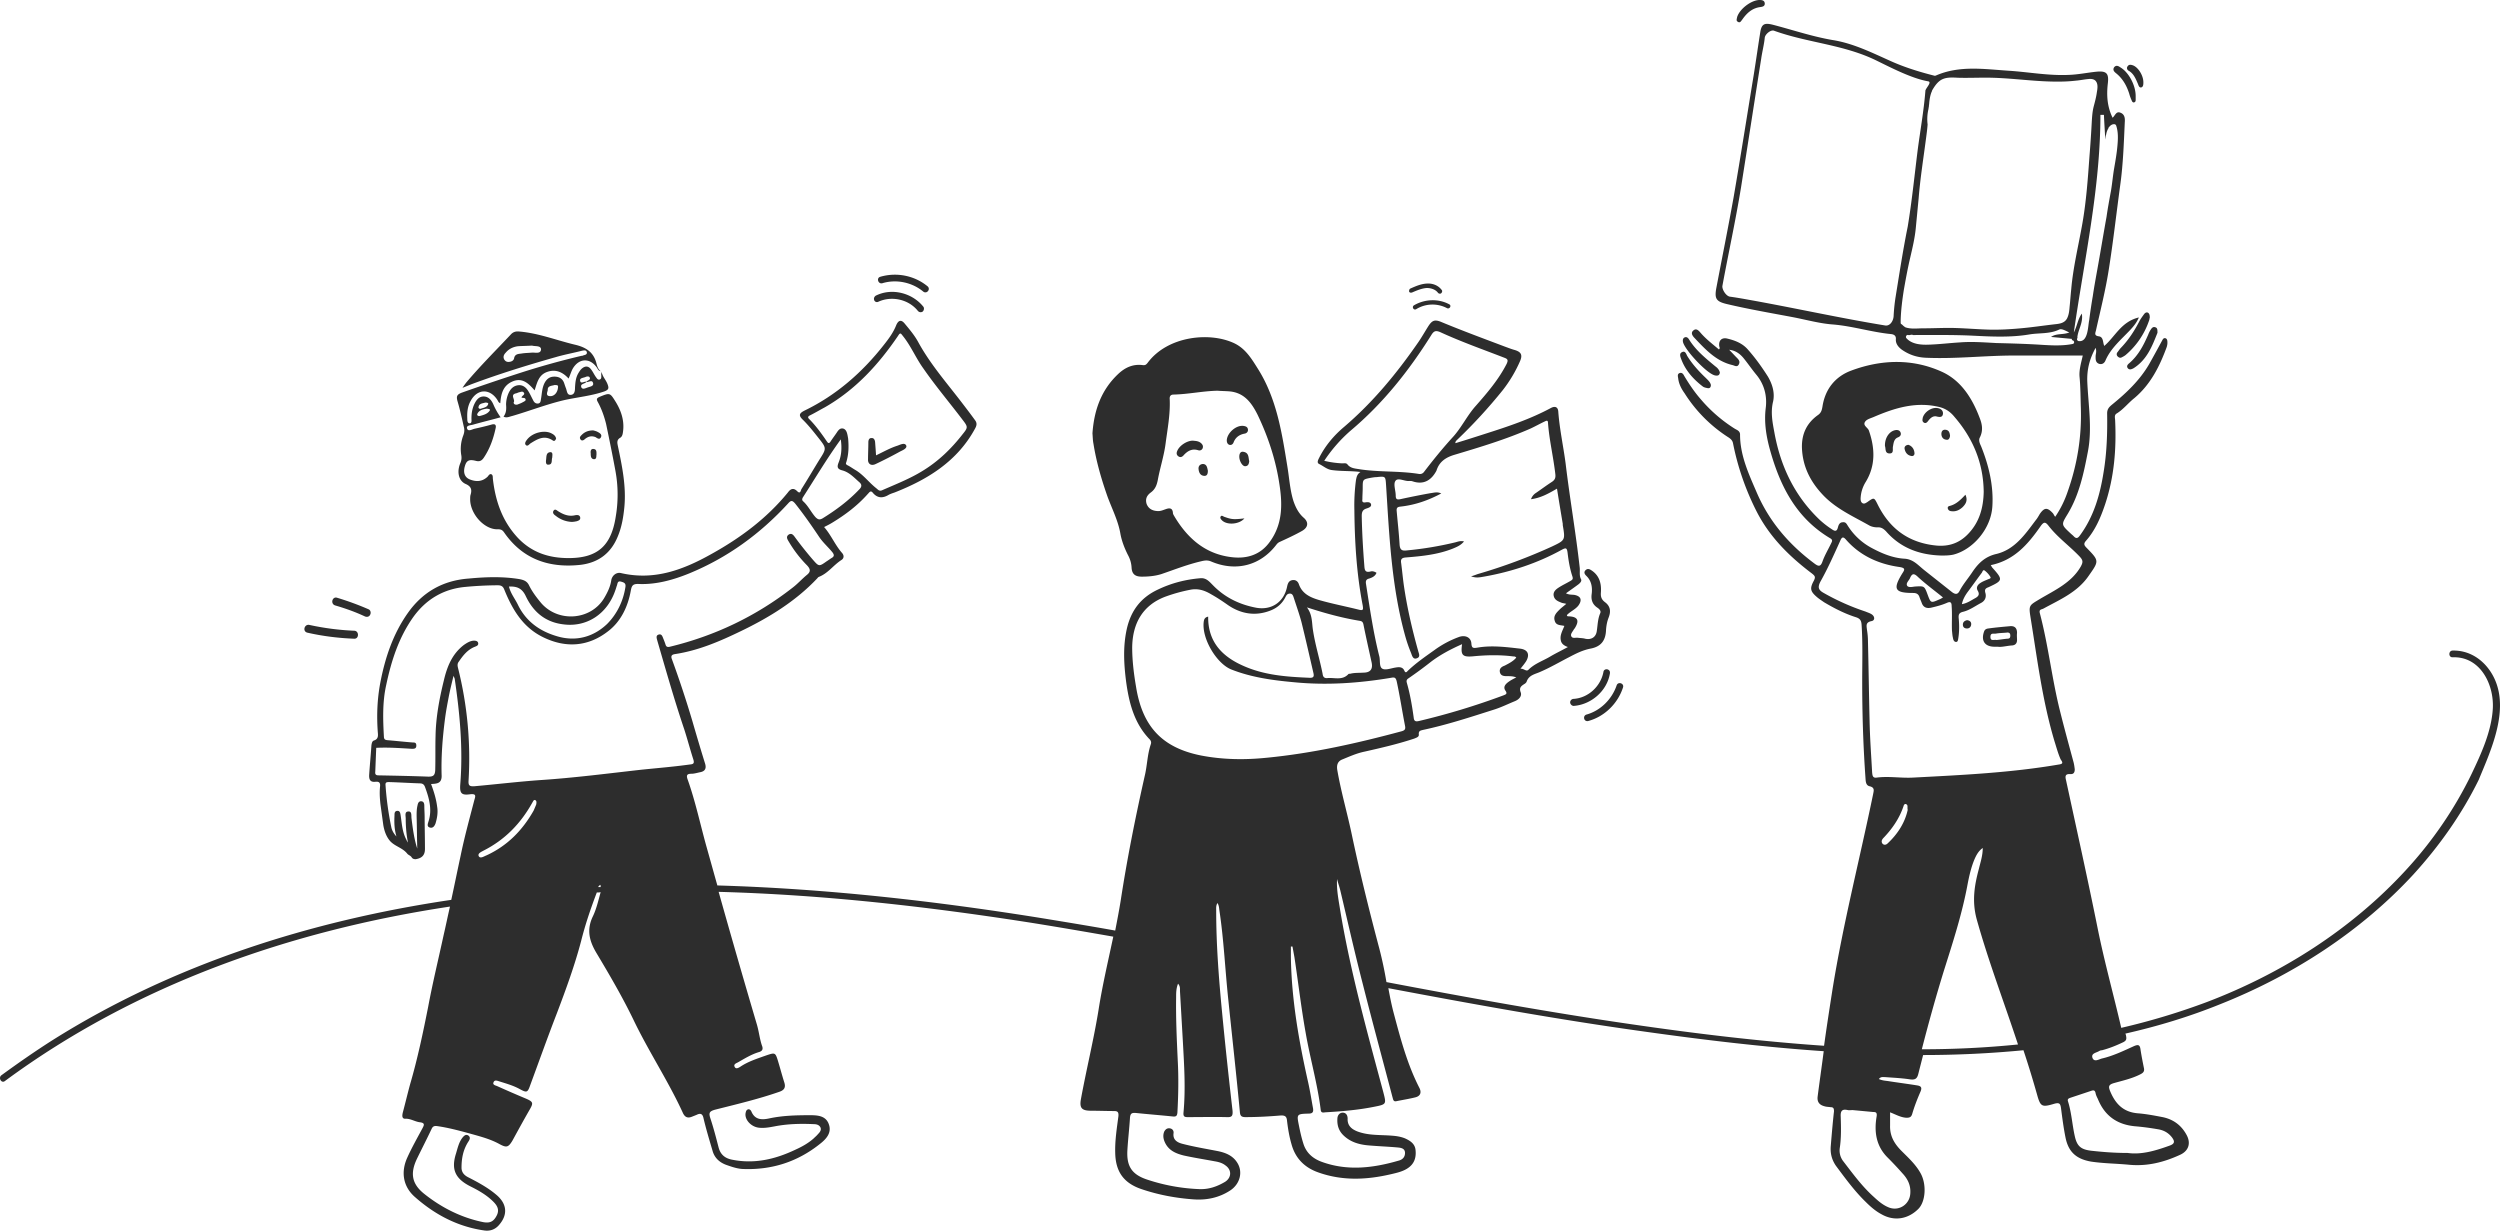 <svg width="323" height="159" fill="none" xmlns="http://www.w3.org/2000/svg"><path d="M157.92 67.267c.704.62 2.237.455 2.858-.29-1.449.166-1.657.125-2.609-.206-.125-.041-.332-.248-.456-.041-.124.206.042.372.207.537Zm.911-9.798c.249.082.456-.083.539-.29.248-.661.746-1.034 1.45-1.157.248-.042.455-.249.414-.538-.042-.33-.29-.413-.58-.455-.953-.124-2.112.91-2.154 1.86 0 .249.083.497.331.58Zm-44.817-20.88c1.781-.537 3.811-.123 5.26 1.076.456.372.994-.29.58-.662-1.698-1.406-4.018-1.86-6.13-1.24-.539.165-.249.992.29.827Zm29.077 27.577c.58 1.571 1.367 3.101 1.657 4.755.166.95.539 1.902.953 2.729.29.537.456 1.033.497 1.653.041.869.456 1.2 1.326 1.2.869 0 1.739-.083 2.526-.331 1.698-.58 3.355-1.24 5.136-1.654.497-.124.87-.165 1.326.041 3.148 1.323 6.296.538 8.367-2.15.124-.165.248-.29.414-.372.994-.455 1.988-.91 2.941-1.447.787-.455.87-1.116.207-1.695s-1.035-1.323-1.325-2.15c-.456-1.447-.539-2.977-.787-4.465-.704-4.341-1.367-8.724-3.77-12.569-.828-1.323-1.615-2.646-3.065-3.349-3.189-1.53-8.657-.95-11.225 2.522-.166.207-.29.331-.621.29-1.243-.166-2.278.29-3.19 1.157-2.236 2.109-3.106 4.755-3.313 7.65.041.495.041.909.124 1.322.373 2.357 1.035 4.63 1.822 6.863Zm5.592-.537c.58-.414.787-.992.912-1.654.29-1.571.787-3.06.994-4.63.248-1.902.621-3.804.538-5.747-.041-.414.124-.62.497-.62 1.906-.042 3.77-.455 5.675-.497.497.042 1.035.042 1.532.083 1.906.165 2.859 1.447 3.646 3.018 1.408 2.936 2.402 5.995 2.858 9.22.372 2.522.331 4.961-1.243 7.152-1.243 1.778-3.065 2.275-5.012 2.026-3.397-.413-5.716-2.48-7.414-5.374-.042-.083-.125-.207-.125-.331-.041-.662-.455-.662-.911-.496-.373.124-.704.29-1.118.248-.622-.041-1.119-.29-1.367-.91-.207-.661.041-1.116.538-1.488Zm3.563-4.672c.289.207.538.041.704-.165.497-.538 1.077-.869 1.864-.62a.448.448 0 0 0 .58-.29c.082-.29-.042-.455-.208-.62-.331-.29-.704-.29-1.077-.33-.745 0-1.698.62-1.988 1.28-.124.249-.165.538.125.745Zm30.195-21.168c.58-.248 1.243-.538 1.906-.58.497 0 1.077.166 1.408.58.083.124.249.206.414.124.125-.083.207-.29.125-.414-.415-.579-1.077-.868-1.781-.868-.829 0-1.574.33-2.32.661-.124.083-.166.29-.124.414.083.124.248.124.372.083Zm-68.966 1.199c1.699-.786 3.894-.331 5.095 1.157.166.207.414.248.621.124.166-.124.249-.413.125-.62-1.409-1.778-4.018-2.48-6.089-1.488-.207.082-.373.33-.29.579.041.206.29.372.538.248Zm41.38 21.623c.041.413.207.827.704.868.414.041.497-.29.497-.661-.083-.373-.124-.869-.662-.869-.415.042-.58.331-.539.662ZM275.018 9.137c.662.372.911 1.034 1.201 1.695.083.207.165.538.455.455.249-.083.249-.414.249-.662 0-.868-.663-1.943-1.367-2.19-.248-.083-.497-.125-.663.123-.165.207-.083.455.125.58Zm-1.616.33c.87.704 1.367 1.613 1.698 2.647.083.33.208.62.332.91.041.124.166.248.29.206.165-.041.207-.165.207-.33v-.497c0-1.405-.911-3.06-1.947-3.68-.248-.165-.538-.371-.828-.04-.249.371.041.62.248.785ZM182.69 39.444c-.331.206-.041.702.29.496a4.014 4.014 0 0 1 3.976-.124c.332.165.622-.331.29-.497-1.367-.744-3.148-.702-4.556.125Zm92.41 7.483c-.207.165-.372.372-.207.62.207.29.497.165.746.041 1.781-1.116 2.444-2.935 3.107-4.589 0-.372-.001-.62-.249-.703-.29-.124-.456.042-.621.29a3.267 3.267 0 0 0-.332.661c-.58 1.323-1.242 2.646-2.444 3.68ZM224.525 2.81c.29.207.414-.082.58-.289.58-.827 1.284-1.488 2.361-1.612.29-.042.58-.124.539-.497-.042-.372-.373-.413-.705-.413-1.076.041-2.526 1.158-2.858 2.191-.041.248-.165.496.083.62Zm49.498 42.13c-.165.166-.289.372-.455.58a.39.39 0 0 0 .041.536c.166.166.332.207.497.125.166-.083.332-.166.497-.29a10.087 10.087 0 0 0 3.024-4.382c.083-.166.083-.372.124-.455 0-.33-.041-.538-.248-.662-.207-.082-.373.042-.497.207-.207.29-.456.62-.622.951-.621 1.199-1.366 2.357-2.361 3.39Zm-66.853 41.84c-.331 1.861-1.947 3.39-3.852 3.515a.46.46 0 0 0-.456.455c0 .206.207.454.456.454 2.278-.165 4.308-1.943 4.68-4.175.042-.248-.041-.455-.29-.538-.207-.082-.497.042-.538.29Zm-2.195 5.54c-.539.166-.332.993.248.828 2.113-.58 3.811-2.274 4.474-4.341.165-.538-.663-.786-.829-.249-.621 1.82-2.112 3.267-3.893 3.763Zm15.035-42.377c.166.124.415.165.622.207.248.041.414-.083.414-.414-.083-.372-.373-.62-.663-.91-.911-.868-1.74-1.777-2.402-2.852-.125-.248-.249-.662-.622-.496-.414.165-.289.537-.165.868.538 1.488 1.574 2.646 2.816 3.597Zm1.533-1.447c.331.083.621.041.663-.372-.083-.331-.29-.58-.58-.786-1.243-1.033-2.527-2.067-3.397-3.473-.124-.206-.331-.413-.621-.248-.207.124-.207.372-.166.579.249 1.034 3.065 4.052 4.101 4.3Zm-60.889 9.881c-.414-.083-.538.29-.538.62 0 .58.414 1.282.787 1.24.372-.04.455-.289.497-.66-.125-.414 0-1.076-.746-1.2Zm-88.848 8.269a3.53 3.53 0 0 0 2.07.785c.166 0 .415-.04.622-.082.249-.083.539-.165.456-.538-.083-.289-.373-.289-.621-.248-.829.207-1.533-.082-2.196-.496-.207-.124-.414-.372-.621-.082-.166.289.041.496.29.661ZM43.308 78.223c1.284.373 2.568.827 3.81 1.406.25.124.58.083.705-.207.124-.206.083-.578-.207-.703a36.804 36.804 0 0 0-4.06-1.488c-.62-.207-.91.786-.248.992Zm-3.604 3.515c1.989.454 4.018.703 6.048.785.663.042.663-1.033 0-1.033a33.77 33.77 0 0 1-5.758-.745c-.662-.165-.952.827-.29.993Zm32.143-25.096c-.083-.331-.29-.497-.621-.662-.911-.455-2.403-.082-3.107.786-.165.206-.373.496-.207.703.249.289.456-.083.663-.207.87-.538 1.74-1.075 2.817-.372.207.165.372.041.455-.248Zm4.847 1.364c-.373-.041-.415.29-.373.579 0 .29 0 .703.414.744.373 0 .29-.372.331-.579 0-.33.042-.703-.373-.744Zm-6.13 1.323c-.042.29-.084.744.29.703.579 0 .372-.62.496-.91 0-.29.124-.703-.248-.703-.539.042-.497.538-.539.91Zm42.58.62a56.662 56.662 0 0 0 3.148-1.612c.331-.166.953-.414.787-.786-.207-.413-.787-.082-1.16.042-.911.289-1.781.785-2.734 1.24-.041-.662-.082-1.2-.124-1.736-.041-.29-.166-.538-.497-.497-.29 0-.373.29-.373.538 0 .744-.041 1.447-.041 2.191-.042.62.414.91.994.62Zm140.997 20.176c-.331.083-.538.248-.538.58 0 .33.207.495.538.495.332 0 .539-.248.539-.579 0-.289-.207-.454-.539-.496Zm67.641 6.657c-1.118-1.695-2.858-2.77-4.888-2.73-.58 0-.58.91 0 .87 3.563-.125 5.344 3.513 5.178 6.614-.166 2.936-1.491 5.83-2.734 8.434-2.195 4.548-5.095 8.765-8.533 12.486-7 7.608-15.988 13.313-25.639 16.993a87.854 87.854 0 0 1-11.101 3.349c-.994-4.3-2.195-8.6-3.065-12.941-1.284-6.367-2.693-12.693-4.06-19.018-.124-.496-.165-.868.539-.827.456.041.58-.248.58-.62-.042-.331-.083-.662-.166-.951-.58-2.15-1.16-4.259-1.698-6.409-1.077-4.217-1.533-8.6-2.651-12.816-.124-.496.207-.455.456-.58 2.112-1.157 4.39-2.108 5.84-4.216 1.367-1.944 1.408-1.944-.249-3.639-.331-.33-.414-.537-.082-.91 1.201-1.364 1.905-3.017 2.485-4.754 1.16-3.514 1.45-7.07 1.284-10.75 0-.33-.166-.743.207-.95.87-.538 1.491-1.364 2.278-1.985 2.113-1.778 3.272-4.134 4.184-6.615.041-.165.083-.33.083-.496 0-.248 0-.537-.249-.62-.29-.083-.373.207-.497.413-.539.993-1.077 1.985-1.615 2.936-1.202 2.067-2.9 3.68-4.722 5.168-.456.372-.705.62-.705 1.199.042 2.522-.041 5.085-.455 7.566-.456 2.894-1.243 5.705-3.024 8.145-.29.413-.497.537-.87.124-.124-.124-.29-.248-.414-.372-1.201-1.117-1.16-1.117-.331-2.481 1.491-2.48 2.071-5.25 2.609-8.062.58-3.018.042-6.078-.083-9.096-.041-1.53.29-2.853 1.077-4.3.166.496 0 .786 0 1.116 0 .414 0 .786.456.951.414.124.704-.124.828-.454.704-1.613 2.071-2.729 3.231-3.97.373-.413.746-.826 1.077-1.57-2.278.537-3.065 2.48-4.473 3.68-.208-.456-.083-1.159-.705-1.241-.621-.083-.455-.414-.372-.744.58-2.605 1.242-5.21 1.656-7.856.58-3.638.995-7.359 1.492-10.997.372-2.688.455-5.375.58-8.063.041-.496 0-1.033-.58-1.24-.539-.207-.663.372-.994.662-.705-1.447-.787-2.894-.622-4.383.166-1.323-.124-1.695-1.45-1.57-1.201.123-2.361.371-3.562.413-2.651.124-5.219-.373-7.828-.538-3.148-.207-6.338-.703-9.361.62a.354.354 0 0 1-.29 0c-1.947-.496-3.811-1.075-5.634-1.902-2.402-1.075-4.805-2.274-7.455-2.687-2.651-.455-5.178-1.323-7.746-1.984-1.036-.249-1.409-.083-1.574.992-.29 1.819-.539 3.597-.829 5.416-.869 5.292-1.698 10.584-2.609 15.876-.704 3.928-1.491 7.814-2.237 11.742-.248 1.364-.041 1.736 1.326 2.067 2.816.662 5.674 1.158 8.532 1.695 1.74.33 3.48.827 5.219.951 2.527.207 4.971.992 7.498 1.24.372.042.662.207.621.662-.042.579.331 1.034.787 1.364.953.662 1.988.993 3.148 1.034 3.811.165 7.58-.29 11.391-.29h8.822c-.207.951-.497 1.861-.414 2.77.124 1.324.124 2.647.166 3.97.124 3.72-.456 7.318-1.698 10.832a13.288 13.288 0 0 1-1.616 3.266c-.166-.207-.207-.372-.331-.496-.704-.744-1.077-.703-1.657.124-.166.29-.331.579-.539.827-1.366 1.819-2.692 3.762-5.053 4.341-1.45.33-2.319 1.158-3.106 2.315-.539.827-1.202 1.571-1.657 2.44-.249.496-.539.496-.953.206l-3.604-2.853c-.787-.62-1.408-1.405-2.526-1.488-1.574-.083-3.024-.703-4.391-1.447a8.214 8.214 0 0 1-2.899-2.687c-.208-.29-.29-.62-.705-.58-.455 0-.579.373-.662.704-.125.454-.332.496-.704.248a11.932 11.932 0 0 1-1.616-1.24c-3.272-3.101-5.095-6.946-5.882-11.329-.248-1.323-.497-2.605-.165-3.969.248-1.116-.083-2.233-.663-3.225-.787-1.24-1.616-2.398-2.568-3.473-.704-.827-1.657-1.199-2.693-1.447-.704-.165-1.118.248-1.035.951 0 .124.166.29-.042.455-.828-.703-1.698-1.364-2.402-2.191-.249-.29-.538-.58-.911-.248-.332.29-.125.62.083.868 1.449 1.53 2.858 3.1 5.012 3.597.29.083.579.29.787-.083.207-.372 0-.62-.249-.868-.331-.33-.663-.703-.994-1.034.787.083 1.367.496 1.822 1.034.58.703 1.077 1.447 1.657 2.15 1.077 1.282 1.45 2.811 1.243 4.382-.207 1.737.041 3.39.456 5.003 1.284 4.796 3.355 9.096 7.87 11.783.372.207.248.413.124.662-.373.785-.829 1.53-1.119 2.356-.248.703-.538.62-1.035.248-3.272-2.439-5.84-5.416-7.456-9.178-1.035-2.398-2.154-4.796-2.154-7.483 0-.455-.373-.58-.662-.745a19.135 19.135 0 0 1-4.474-3.886c-.787-.91-1.45-1.902-2.071-2.935-.124-.248-.29-.497-.621-.373-.29.124-.207.414-.166.662.083.744.414 1.364.828 1.943a18.45 18.45 0 0 0 5.551 5.623c.331.207.621.413.704.827a33.965 33.965 0 0 0 3.065 8.847c1.698 3.308 4.225 5.789 7.125 7.98.414.33.497.455.248.95-.538.993-.456 1.365.414 2.11.29.248.622.454.912.661 1.325.785 2.692 1.488 4.142 1.943.497.165.662.414.704.91.166 2.439.083 4.92.083 7.359 0 4.134.124 8.227.414 12.362.041.455 0 1.075.538 1.199.705.165.539.579.456 1.034-1.74 8.434-3.894 16.785-5.26 25.302-.373 2.398-.746 4.796-1.077 7.194-8.492-.579-16.9-1.612-25.102-2.811-10.521-1.53-21-3.432-31.438-5.416a50.013 50.013 0 0 0-.911-4.3c-1.285-4.837-2.486-9.675-3.521-14.553-.58-2.812-1.409-5.623-1.906-8.476-.124-.662 0-1.199.663-1.447.911-.372 1.823-.785 2.817-.992 2.195-.496 4.349-.992 6.461-1.695.29-.124.622-.207.58-.538-.041-.455.207-.496.539-.579 3.106-.661 6.13-1.653 9.112-2.604.953-.29 1.864-.745 2.776-1.117.497-.206.911-.62.745-1.116-.248-.62.042-.827.497-1.116a.719.719 0 0 0 .249-.248c.29-.91 1.118-.993 1.822-1.323 1.243-.538 2.444-1.24 3.645-1.86.87-.456 1.74-.91 2.776-1.117 1.367-.248 1.988-1.034 2.029-2.44.042-.537.125-1.033.332-1.57.331-.827.207-1.489-.456-1.985-.497-.372-.58-.744-.538-1.282.082-1.157-.208-2.191-1.243-2.853-.249-.165-.497-.248-.746 0-.248.249-.124.497.083.703.704.662.829 1.53.704 2.44-.083.703.125 1.281.746 1.695.248.165.497.413.373.703-.332.744-.332 1.57-.456 2.356-.124.786-.746 1.117-1.491.951-.29-.082-.621-.082-.953-.124-.29-.041-.663.124-.828-.165-.166-.29.124-.579.29-.868.041-.083.083-.124.124-.166.663-1.033.414-1.53-.787-1.57-.083 0-.207 0-.207-.166.414-.455 1.077-.703 1.491-1.24.497-.704.331-1.2-.538-1.365-.332-.041-.705 0-1.077-.207.58-.413 1.118-.785 1.615-1.157.207-.166.456-.414.331-.662-.248-.455-.124-.95-.165-1.447-.497-4.506-1.284-8.972-1.823-13.478-.29-2.233-.787-4.465-.953-6.74-.041-.578-.414-.743-.952-.454-2.693 1.447-5.551 2.398-8.409 3.308-1.284.413-2.568.826-3.935 1.24 0-.248.125-.33.249-.455a66.338 66.338 0 0 0 5.882-6.408 17.372 17.372 0 0 0 2.236-3.763c.332-.785.125-1.157-.662-1.405-.456-.124-.87-.29-1.326-.455-2.734-1.034-5.426-2.026-8.118-3.142-.953-.414-1.284-.248-1.823.62-.414.661-.787 1.323-1.243 1.984-2.775 4.01-5.84 7.732-9.568 10.915-1.325 1.117-2.444 2.44-3.231 4.01-.124.249-.331.62 0 .786.539.248.994.703 1.657.786 1.201.165 2.403.083 3.687.248-.456.29-.497.661-.58 1.033a24.865 24.865 0 0 0-.207 3.928c.041 4.135.29 8.228 1.077 12.28.082.537.082.702-.539.537-1.657-.414-3.355-.744-4.97-1.2-1.16-.33-2.279-.785-2.734-2.066-.124-.372-.414-.62-.87-.538-.456.083-.58.455-.663.868-.414 1.985-2.029 3.06-4.018 2.688-2.153-.414-4.017-1.323-5.55-2.894-.456-.455-.87-.993-1.657-.91-1.905.165-3.686.62-5.426 1.447-2.237 1.034-3.521 2.729-4.059 5.127-.497 2.274-.373 4.506-.083 6.78.373 2.73 1.035 5.375 3.024 7.442.207.207.248.414.165.662-.455 1.323-.455 2.728-.787 4.093-1.201 5.333-2.278 10.708-3.106 16.124-.207 1.282-.456 2.564-.704 3.845-2.983-.537-6.007-1.033-9.03-1.53-14.042-2.273-28.208-3.886-42.374-4.299-.456-1.613-.911-3.267-1.367-4.879-.828-2.935-1.45-5.954-2.485-8.848-.166-.496-.083-.703.497-.703.373 0 .746-.123 1.16-.206.621-.124.787-.496.621-1.075-.58-1.86-1.118-3.68-1.657-5.54a135.402 135.402 0 0 0-2.61-7.897c-.165-.413-.165-.662.373-.744 3.024-.455 5.8-1.654 8.533-2.977 3.604-1.737 7.042-3.845 9.817-6.78.083-.083.124-.166.207-.207 1.201-.455 1.905-1.53 2.941-2.191.331-.207.373-.58.083-.91-.911-1.034-1.409-2.315-2.32-3.349.414-.207.746-.372 1.077-.579 1.698-1.033 3.231-2.191 4.556-3.68.208-.206.373-.537.663-.165.622.744 1.326.703 2.071.248.249-.124.497-.206.746-.29 4.308-1.694 8.118-4.05 10.397-8.268.248-.455.248-.744-.042-1.116-.538-.745-1.077-1.447-1.615-2.15-1.989-2.605-4.142-5.044-5.716-7.938-.456-.827-1.077-1.571-1.699-2.316-.455-.578-.828-.496-1.118.166-.373.95-.953 1.736-1.574 2.522-2.817 3.597-6.172 6.532-10.272 8.517-.746.372-.787.661-.166 1.24.704.703 1.325 1.488 1.947 2.274 1.077 1.364 1.077 1.364.124 2.853-.787 1.281-1.533 2.563-2.32 3.803-.083.166-.124.662-.538.248-.497-.496-.87-.289-1.201.166-2.734 3.349-6.13 5.87-9.859 7.938-3.603 2.026-7.373 3.473-11.68 2.48-.622-.165-1.201.331-1.284.952-.125.826-.497 1.57-.912 2.273-1.74 2.895-5.964 3.184-8.16.62-.58-.702-1.118-1.405-1.532-2.232-.249-.537-.621-.703-1.201-.827-2.196-.372-4.432-.29-6.628-.082-3.313.248-5.923 1.736-7.828 4.423-1.906 2.688-2.941 5.747-3.563 8.972-.414 2.15-.497 4.341-.33 6.532.04.414.04.827-.498.993-.248.082-.29.372-.331.62-.083 1.282-.207 2.522-.29 3.804-.042.661.165.992.828.909.456-.041.621.124.58.579-.083.744-.041 1.488.041 2.274l.373 2.729c.124.744.373 1.488.87 2.067.621.703 1.616.868 2.237 1.654.124.165.455.248.58.496.124.165.29.206.497.206.787-.124 1.201-.496 1.201-1.323 0-1.364-.041-2.728-.041-4.093 0-.496-.042-.992-.042-1.447 0-.289-.041-.579-.373-.62-.331-.041-.455.248-.497.496-.124.496-.124.951-.124 1.447.041 1.406.041 2.77.083 4.176-.414-1.282-.58-2.605-.746-3.928-.041-.33.083-.951-.455-.868-.456.041-.29.579-.29.91 0 1.033.083 2.067.29 3.101-.083-.125-.166-.249-.207-.373-.539-.992-.58-2.108-.746-3.183-.041-.248-.083-.579-.456-.538-.331.042-.331.331-.331.579-.041.868-.041 1.695.248 2.729-.414-.455-.58-.827-.662-1.199a39.619 39.619 0 0 1-.746-5.416c-.041-.414.166-.414.497-.414 1.326.042 2.651.124 3.935.166.332 0 .539.124.663.455.538 1.447.953 2.935.456 4.465-.083.289-.249.661.165.785.414.124.622-.206.746-.537.207-.703.331-1.406.207-2.15-.124-.992-.414-1.943-.787-2.935.704-.042 1.367-.042 1.367-1.034-.083-2.522.124-5.044.456-7.566.124-.91.29-1.778.455-2.646.166-.868.373-1.695.621-2.729.125.29.166.372.166.455.663 4.506 1.077 9.054.704 13.602-.083 1.117.166 1.406 1.284 1.241.787-.083.704.206.539.744-.621 2.398-1.284 4.796-1.781 7.235-.414 1.902-.787 3.762-1.201 5.664-18.143 2.688-35.913 8.31-51.487 18.109-2.278 1.447-4.473 2.977-6.627 4.548-.456.331 0 1.116.455.744 16.859-12.445 36.907-19.432 57.493-22.533-.29 1.241-.539 2.481-.829 3.721-.662 3.06-1.408 6.119-1.988 9.22-.663 3.349-1.367 6.698-2.32 9.964-.33 1.199-.62 2.439-.952 3.68-.083.331-.166.827.29.827.704-.042 1.242.372 1.905.454.663.083.58.331.332.786-.663 1.24-1.367 2.481-1.947 3.762-.87 1.902-.539 3.763.953 5.086 2.568 2.274 5.508 3.845 8.947 4.341.787.124 1.45-.124 1.946-.703 1.16-1.323 1.036-2.729-.331-3.886-1.118-.951-2.361-1.613-3.645-2.274-.497-.248-.87-.621-.87-1.241 0-1.199.207-2.315.87-3.349.166-.248.331-.537.041-.785-.331-.248-.58 0-.787.248-.455.579-.621 1.323-.828 2.026-.663 2.067-.124 3.266 1.822 4.258 1.077.538 2.113 1.117 2.983 1.985.497.496.828 1.033.455 1.778-.414.826-.911 1.033-1.78.868-2.817-.579-5.344-1.861-7.58-3.638-1.616-1.282-1.865-2.646-.954-4.548.622-1.282 1.285-2.564 1.906-3.887.165-.33.373-.372.704-.33 1.45.206 2.817.578 4.184.95 1.325.373 2.65.703 3.852 1.365.91.496 1.16.455 1.698-.455.746-1.364 1.491-2.729 2.278-4.093.414-.744.373-.91-.456-1.282a152.916 152.916 0 0 1-3.81-1.653c-.207-.083-.622-.166-.456-.497.124-.33.456-.206.704-.124.911.29 1.823.538 2.651.993.912.496 1.036.496 1.367-.455 1.16-3.142 2.278-6.284 3.48-9.385 1.16-3.06 2.278-6.119 3.106-9.261.538-2.15 1.243-4.218 2.03-6.285.165 0 .331 0 .497-.041-.29 1.033-.539 2.15-.994 3.101-.87 1.778-.456 3.266.497 4.837 1.656 2.77 3.272 5.54 4.68 8.434 1.989 4.176 4.557 8.021 6.462 12.197.249.496.58.661 1.118.455l.622-.248c.497-.249.787-.166.91.454.332 1.406.746 2.77 1.16 4.176.25.91.87 1.488 1.74 1.819.704.248 1.409.496 2.113.538 3.77.165 7.124-.91 10.065-3.267.787-.62 1.491-1.405 1.119-2.48-.373-1.116-1.409-1.199-2.444-1.199-1.74 0-3.521.041-5.26.413-.954.207-1.865.207-2.32-.909-.083-.166-.249-.331-.456-.248-.207.082-.249.289-.29.496-.124.827.704 1.736 1.698 1.86.704.083 1.367-.041 2.03-.165 1.698-.331 3.396-.372 5.095-.29.331 0 .704.083.87.455.124.331-.125.62-.332.827-.165.207-.373.372-.58.579-.704.62-1.532 1.075-2.361 1.447-2.609 1.24-5.302 1.861-8.16 1.282-.87-.166-1.49-.62-1.74-1.571-.33-1.282-.662-2.564-1.076-3.804-.207-.662-.124-.868.58-1.075 2.775-.703 5.591-1.364 8.325-2.315.622-.207.87-.538.663-1.199-.29-.91-.538-1.861-.828-2.812-.332-1.075-.373-1.075-1.492-.703-1.16.414-2.36.786-3.396 1.489-.207.124-.539.331-.704 0-.166-.331.165-.455.414-.579.87-.496 1.74-1.034 2.692-1.323.456-.124.622-.372.414-.868-.29-.868-.372-1.737-.62-2.605a1351.865 1351.865 0 0 1-4.971-17.24c13.71.372 27.42 1.943 41.007 4.093 3.313.537 6.668 1.116 9.982 1.695-.663 3.142-1.408 6.284-1.905 9.468-.622 3.845-1.574 7.69-2.278 11.535-.208 1.157.124 1.488 1.325 1.488.994 0 1.988.041 2.982.041.456 0 .58.166.539.662-.207 1.571-.456 3.142-.414 4.713.041 2.439 1.077 3.928 3.396 4.713 2.195.745 4.432 1.158 6.71 1.323 1.699.124 3.314-.206 4.764-1.157 1.242-.827 1.657-2.357.911-3.556-.58-.951-1.533-1.323-2.568-1.53-1.491-.289-2.982-.537-4.432-.909-.704-.166-1.367-.496-1.243-1.406.042-.331-.165-.579-.497-.62-.331-.041-.538.124-.704.413-.207.497-.124.993.124 1.489.497.992 1.409 1.364 2.403 1.612 1.325.29 2.651.496 3.976.744.497.083.994.207 1.408.538.829.579.787 1.571-.041 2.108-1.036.621-2.112.993-3.314.951a24.277 24.277 0 0 1-6.668-1.199c-2.072-.661-2.776-1.736-2.651-3.845.082-1.405.248-2.77.331-4.134.041-.579.207-.703.746-.662 1.615.166 3.189.29 4.804.455.415.042.539-.082.58-.496.125-2.274.166-4.548.042-6.78-.125-2.688-.249-5.416-.207-8.104 0-.579 0-1.157.248-1.778.29.331.249.621.249.951l.372 6.491c.166 3.06.373 6.119.083 9.22-.041.496.125.579.539.579 1.698 0 3.355-.041 5.053 0 .704.041.787-.207.746-.827-.497-4.3-.953-8.558-1.367-12.858-.414-4.3-.746-8.641-.746-12.982 0-.331-.041-.662.166-.992.207.33.207.661.248.951.58 3.845.746 7.772 1.16 11.617.497 4.838 1.036 9.633 1.491 14.471.042.455.207.62.705.62 1.532 0 3.023-.083 4.514-.207.622-.041.829.124.87.703.125 1.034.29 2.026.58 3.018.497 1.819 1.698 3.018 3.48 3.638 3.148 1.117 6.296.951 9.444.207.704-.165 1.449-.331 2.071-.744.828-.537 1.118-1.323 1.035-2.274-.041-.868-.663-1.282-1.408-1.612-.539-.207-1.077-.29-1.657-.331-1.491-.124-2.982 0-4.432-.538-.746-.289-1.326-.744-1.284-1.653 0-.455-.207-.786-.663-.786-.456.041-.663.414-.663.827-.041.786.166 1.488.746 2.067.87.868 1.947 1.199 3.107 1.323 1.325.124 2.692.166 4.017.29.373.041.87.124.87.702 0 .538-.331.869-.828.993-3.272.951-6.586 1.364-9.9.165-1.16-.413-2.029-1.158-2.402-2.357-.249-.785-.414-1.529-.58-2.356-.29-1.447-.29-1.489 1.242-1.53.539 0 .663-.207.58-.703-.207-1.116-.372-2.191-.621-3.307-1.201-5.334-2.154-10.708-2.237-16.207v-1.365h.207l.249 1.365c.497 3.266.87 6.532 1.45 9.757.58 3.349 1.532 6.615 1.946 9.964.042.413.29.372.58.331 2.113-.124 4.184-.29 6.255-.703 1.698-.331 1.657-.331 1.243-1.943-2.071-7.732-4.225-15.463-5.551-23.401-.207-1.365-.497-2.688-.414-4.093.124.496.29.951.414 1.447.953 4.01 1.864 8.062 2.9 12.072 1.242 4.92 2.568 9.799 3.852 14.678.083.248.083.62.538.496.829-.166 1.616-.29 2.444-.496.621-.166.787-.621.497-1.199-1.574-3.06-2.444-6.367-3.314-9.634-.289-1.075-.497-2.15-.704-3.266 10.935 2.067 21.871 4.052 32.889 5.582 7.621 1.075 15.491 2.026 23.361 2.563-.248 1.943-.538 3.928-.787 5.871-.083.703.249 1.075.87 1.24.249.083.538.083.828.124.373 0 .415.207.415.538-.166 1.488-.29 2.977-.415 4.465-.082.951.125 1.778.663 2.563 1.201 1.613 2.403 3.266 3.852 4.672.622.62 1.284 1.199 2.071 1.613 1.616.909 3.397.62 4.722-.703.953-.951 1.077-3.142.332-4.548-.622-1.158-1.574-2.026-2.486-2.936-.952-.951-1.532-1.943-1.491-3.307v-1.695c.746.289 1.367.661 2.113.703.414 0 .621-.083.745-.497.29-.992.663-1.943 1.077-2.894.207-.496.083-.702-.414-.785-1.284-.207-2.568-.372-3.893-.579-.373-.041-.705-.083-1.077-.248.248-.331.538-.248.828-.248 1.077.083 2.112.124 3.189.289.622.083.912-.041 1.077-.703.207-.826.415-1.612.622-2.439 4.349 0 8.657-.207 12.964-.62.622 1.86 1.202 3.762 1.74 5.664.456 1.654.621 1.737 2.278 1.24.622-.165.746 0 .829.538.165 1.282.331 2.563.58 3.804.372 1.901 1.408 2.811 3.313 3.142 1.657.248 3.314.248 4.971.413 2.319.207 4.432-.331 6.503-1.281 1.118-.497 1.45-1.489.87-2.564-.663-1.24-1.698-2.026-3.107-2.315-1.077-.207-2.154-.414-3.231-.496-1.905-.166-2.899-1.282-3.562-2.894-.207-.538-.207-.786.456-.993 1.16-.33 2.319-.578 3.396-1.116.332-.165.622-.331.539-.785-.166-.827-.332-1.654-.456-2.481-.083-.62-.331-.62-.828-.414-1.367.621-2.734 1.282-4.184 1.613-.414.124-.994.496-1.201-.124-.166-.579.538-.62.911-.868a.773.773 0 0 1 .332-.083c.952-.248 1.864-.62 2.733-1.034.415-.206.456-.413.373-.827 0-.082-.041-.165-.083-.289 4.184-.951 8.285-2.191 12.261-3.804 9.361-3.721 18.101-9.343 24.935-16.744 3.356-3.68 6.255-7.773 8.45-12.238 1.616-3.928 4.35-9.674 1.533-13.974Zm-76.878-48.373a23.115 23.115 0 0 0-.248 2.44c-.041.66-.497 1.322-1.118 1.198-5.799-.95-11.557-2.232-17.314-3.266-.912-.165-1.823-.33-2.734-.455-.497-.083-1.036-.95-.953-1.406.787-4.258 1.698-8.392 2.402-12.692.87-5.499 1.74-11.163 2.61-16.662.124-.868.373-1.82.456-2.687.041-.455.787-1.075 1.201-.91 4.349 1.571 8.988 1.778 13.213 3.845 1.864.91 4.557 2.315 6.669 2.688.621.082-.373.95-.331 1.281-.208 2.564-.663 5.086-.994 7.607-.415 3.308-.746 6.616-1.285 9.882-.621 3.06-1.076 6.077-1.574 9.137Zm.829 3.514c-.083-.041-.166-.083-.166-.207v-.372c.042-1.323.207-2.604.414-3.927.249-1.406.497-2.77.829-4.176.29-1.24.58-2.48.704-3.721.124-1.282.249-2.605.373-3.886.207-2.605.621-5.169.952-7.732.083-.62.166-1.24.208-1.82a5.63 5.63 0 0 1 .082-1.86c.042-.165.042-.289.083-.454 0-.166.042-.29.042-.455.041-.414.124-1.075.372-1.571 0-.042 0-.083.042-.124.248-.414.497-.786.828-1.075.704-.62 1.616-.538 2.527-.496 1.491.041 2.941-.042 4.432 0 2.9.082 5.758.537 8.657.496.704 0 1.408-.042 2.113-.124.538-.042 1.076-.166 1.615-.207.331-.041.746 0 .953.29.29.371.207.95.124 1.405-.083.62-.249 1.24-.414 1.86-.166.662-.207 1.324-.249 2.027a154.254 154.254 0 0 1-.29 4.34c-.207 2.895-.414 5.83-.911 8.683-.497 2.853-1.201 5.664-1.45 8.558-.083.744-.124 1.489-.207 2.233-.041.496-.083 1.033-.331 1.53-.373.702-1.16.702-1.823.785-1.408.166-2.775.372-4.183.496-1.367.124-2.776.207-4.142.166-1.45-.042-2.858-.166-4.308-.207-1.367-.041-2.734.041-4.142.041-.746 0-1.533.124-2.278-.124-.208-.124-.332-.248-.456-.372Zm22.036 2.522c-1.698.33-3.397.124-5.095.041-1.574-.082-3.189-.124-4.763-.165-1.574-.083-3.107-.207-4.681-.083-1.367.083-2.692.248-4.018.29-.994.041-2.195-.041-2.899-.827-.166-.166 0-.496.248-.413.125.04.29-.042.415-.042.082 0 .124 0 .165.041 2.61 0 5.178-.04 7.746.083 2.444.124 4.929.248 7.331-.165 1.285-.207 2.61-.042 3.811-.62.332-.166.787.124 1.326.372-.87.33-1.657.082-2.361.578.911.083 1.781.166 2.692.249v.165c.041 0 .083 0 .124.041.207.042.249.414-.041.455Zm.828-.372c-.165 0-.331-.207-.207-.372 0-.041.042-.041.042-.083h-.042c.083-1.033.787-1.902.58-3.1-.538.744-.58 1.57-1.035 2.439 1.366-9.51 3.438-18.688 3.438-28.114h.455c.042 1.075.124 2.108.166 3.183.041-.207.041-.455.124-.661.042-.248.124-.538.29-.786 0-.083.041-.124.083-.165.166-.207.373-.372.663-.372.124 0 .207.082.248.165.29.827.249 1.778.166 2.646-.083.95-.249 1.902-.414 2.853-.166.95-.249 1.943-.415 2.935-.207 1.117-.414 2.233-.579 3.39-.415 2.274-.787 4.59-1.202 6.864-.207 1.157-.414 2.273-.58 3.431a68.372 68.372 0 0 0-.455 3.06c-.166.744-.124 2.811-1.326 2.687ZM104.528 54.12c-.248-.248-.041-.372.125-.455.662-.33 1.284-.703 1.905-1.034 3.976-2.274 6.959-5.54 9.485-9.26.249-.414.332-.332.58 0 1.077 1.322 1.699 2.893 2.693 4.258 1.574 2.274 3.396 4.424 5.053 6.615.704.91.704.992 0 1.86-1.45 1.86-3.106 3.473-5.136 4.714-1.657 1.033-3.479 1.736-5.261 2.522-.372.165-.538-.083-.745-.249-.953-.744-1.657-1.736-2.693-2.356-.289-.166-.579-.372-.869-.538-.249-.124-.456-.206-.332-.455.332-1.075.332-2.067.249-3.059-.042-.248-.083-.538-.166-.785-.083-.249-.248-.497-.538-.538-.332-.041-.497.165-.663.372-.29.455-.621.868-.911 1.323-.166.248-.29.248-.456 0-.704-1.033-1.45-2.067-2.32-2.935Zm-.787 10.129c1.574-2.44 3.066-4.961 4.888-7.483.166 1.157.083 2.108-.29 3.018-.207.537-.166.827.497.992.911.248 1.533.951 2.196 1.53.331.29.331.579 0 .91-1.409 1.488-3.024 2.687-4.764 3.762-.373.207-.58.165-.911-.166-.58-.661-.953-1.488-1.616-2.067-.124-.124-.124-.29 0-.496ZM67.912 76.983c.953 2.026 2.485 3.39 4.846 3.68 3.024.413 5.717-1.323 6.752-4.424.083-.207.124-.414.207-.62.083-.29.083-.62.58-.455.456.124.58.29.497.744-.29 1.82-1.118 3.473-2.36 4.713-1.782 1.696-4.06 2.316-6.504 1.571-2.237-.661-4.018-1.943-5.053-4.134-.373-.744-.912-1.406-1.119-2.274.953-.041 1.657.165 2.154 1.2Zm1.367 26.957c-.083.206-.207.496-.331.785-1.45 2.563-3.397 4.548-6.09 5.788-.33.124-.786.455-.993.124-.207-.372.331-.579.621-.744 2.775-1.406 4.805-3.514 6.296-6.202.083-.124.166-.372.331-.33.249.082.207.33.166.579Zm7.994 10.666a.968.968 0 0 1 .29-.289c.042.083.042.207.042.289h-.332Zm5.717-15.173c-4.433.496-8.865 1.075-13.338 1.364-2.817.207-5.592.538-8.367.786-.663.041-.787-.124-.746-.744a47.76 47.76 0 0 0-1.367-14.553c-.082-.331-.082-.58.125-.827.538-.786 1.118-1.53 2.07-1.902.208-.083.456-.166.415-.455-.042-.29-.331-.33-.58-.33-.497.04-.87.289-1.243.537-1.532 1.157-2.195 2.811-2.61 4.589-.58 2.357-1.035 4.755-1.076 7.194-.042 1.488 0 2.935-.042 4.424-.041.661-.248.827-.87.827-2.153-.083-4.307-.124-6.461-.166-.373 0-.456-.165-.414-.496.041-1.034.083-2.108.124-3.06 1.615-.082 3.107.042 4.598.125.29 0 .58 0 .58-.414 0-.496-.332-.372-.58-.413-1.077-.083-2.154-.207-3.19-.29-.248-.041-.373-.082-.414-.372-.124-2.274-.207-4.506.29-6.739.663-3.142 1.615-6.119 3.48-8.765 1.656-2.315 3.934-3.68 6.792-3.928a46.315 46.315 0 0 1 4.143-.206c.497 0 .704.165.87.62 1.035 2.522 2.36 4.796 4.97 6.078 3.024 1.488 5.923 1.199 8.45-.786 1.615-1.24 2.526-3.142 2.9-5.21.124-.702.29-.909 1.076-.868 2.237.083 4.432-.537 6.462-1.364 4.929-2.026 9.154-5.085 12.758-9.013.372-.413.538-.496.952 0 1.119 1.406 2.154 2.894 3.148 4.382.497.703 1.119 1.24 1.657 1.902.249.331.249.538-.124.744-.207.124-.414.29-.621.414-.995.703-.995.703-1.823-.248a47.474 47.474 0 0 1-2.237-2.812c-.207-.289-.455-.661-.87-.372-.372.29-.124.62.042.91a15.491 15.491 0 0 0 2.361 3.06c.414.454.497.785 0 1.198-.663.538-1.243 1.2-1.905 1.695-4.722 3.68-10.024 6.202-15.823 7.608-.332.082-.497 0-.58-.33-.083-.249-.166-.456-.249-.662-.124-.29-.207-.703-.621-.58-.414.125-.249.497-.166.828 1.119 3.845 2.196 7.648 3.48 11.452.414 1.282.745 2.563 1.16 3.845.165.537 0 .62-.456.662-2.071.289-4.1.454-6.13.661ZM193.79 86.864c.124.496.58.496.994.496.373 0 .704 0 1.118.166-.331.165-.662.33-.952.537-.415.29-.787.662-.456 1.158.29.413.083.496-.248.62a91.838 91.838 0 0 1-10.894 3.308c-.497.124-.663 0-.704-.455-.208-1.489-.456-2.977-.87-4.424-.042-.165-.125-.372.124-.579a54.94 54.94 0 0 0 2.982-2.191c1.202-.91 2.527-1.612 4.018-2.274-.207 1.406.042 1.695 1.409 1.571 1.698-.165 3.396-.207 5.094 0 .166.041.332-.041.497.166-.414.496-.952.744-1.491 1.033-.331.124-.745.33-.621.868Zm-5.84-28.114c3.313-.992 6.627-1.984 9.816-3.39.622-.29 1.202-.62 1.823-.91.248-.124.414-.165.414.207.166 2.233.704 4.424.953 6.657.041.454-.083.702-.456.95-.704.455-1.367.951-2.03 1.406a1.547 1.547 0 0 0-.662.827c1.284-.165 2.278-.744 3.355-1.364.248 1.57.497 3.06.745 4.548v.165c.332 1.943.332 1.943-1.408 2.77a70.001 70.001 0 0 1-9.444 3.514c-.29.083-.538.207-.994.331.663.248 1.16.124 1.657.041 3.521-.62 6.917-1.736 10.065-3.472.539-.29.663-.249.746.372.124 1.033.29 2.067.621 3.06.124.371 0 .454-.29.62-.497.289-1.035.537-1.533.868-.372.248-.704.578-.579 1.074.124.496.538.662.952.827.166.083.373.083.663.166-.331.29-.621.496-.87.744-.414.413-.828.827-.621 1.447.166.62.745.537 1.243.661-.249.662-.663 1.282-.415 2.026.125.331.415.538.87.703-.828.455-1.532.786-2.237 1.2-.952.578-2.029.909-2.858 1.736-.29.289-.621-.207-1.035-.124.29-.373.538-.662.745-.993.497-.868.207-1.488-.787-1.612-1.822-.207-3.686-.455-5.55-.124-.539.082-.704.041-.746-.538-.041-.785-.787-1.157-1.656-.826a12.818 12.818 0 0 0-3.148 1.695c-1.16.826-2.361 1.653-3.397 2.646-.124.124-.29.372-.456 0-.207-.496-.662-.496-1.118-.414-.58.083-1.284.372-1.698.166-.456-.207-.29-1.034-.414-1.572-.787-3.1-1.243-6.284-1.74-9.467-.042-.372.083-.538.414-.62.373-.125.787-.29.953-.745-.249-.165-.539-.248-.787-.165-.704.165-.746-.207-.787-.786-.166-2.108-.29-4.217-.332-6.367 0-.496.083-.826.622-.992.248-.083.662-.207.58-.537-.083-.331-.497-.29-.746-.249-.373.042-.414-.123-.373-.413 0-.496.042-.992.042-1.447 0-1.116 0-1.116 1.077-1.323.248-.041.497-.083.704-.083 1.201-.124 1.16-.124 1.242 1.117.415 6.532.705 13.106 2.486 19.473.207.744.455 1.447.745 2.15.124.33.249.868.746.661.497-.165.248-.62.165-.95-.787-2.812-1.449-5.665-1.863-8.559-.125-.91-.208-1.82-.332-2.77-.083-.496.042-.703.621-.744 2.072-.166 4.143-.372 6.089-1.158.497-.207.995-.413 1.409-.91-.456-.123-.829.042-1.16.125a44.29 44.29 0 0 1-6.213 1.033c-.622.083-.912-.041-.953-.785-.083-1.447-.248-2.853-.373-4.3-.041-.455.125-.538.539-.579 1.822-.207 3.521-.785 5.219-1.695-.539-.248-.953-.083-1.367-.041a109.94 109.94 0 0 0-3.935.785c-.414.083-.58 0-.58-.455 0-.661-.331-1.488-.041-1.901.331-.497 1.201.082 1.822 0 .124 0 .249 0 .373.04 1.45.497 2.444-.123 3.106-1.363.373-1.2 1.243-1.737 2.362-2.068Zm-12.385 1.86c-.539-.082-1.077-.123-1.45-.578-.166-.248-.456-.165-.663-.165a12.017 12.017 0 0 1-2.361-.331 19.256 19.256 0 0 1 3.397-3.887c4.183-3.514 7.538-7.731 10.438-12.361.331-.538.58-.62 1.16-.373 2.692 1.24 5.509 2.233 8.284 3.308.455.165.497.33.29.785-1.036 2.026-2.486 3.721-3.977 5.417-1.118 1.24-1.822 2.77-2.941 4.01-1.325 1.447-2.568 2.977-3.769 4.548-.166.207-.373.29-.663.248-2.568-.413-5.177-.207-7.745-.62Zm.082 19.598c.29.041.415.124.497.413.332 1.654.705 3.308 1.077 5.003.166.827-.165 1.282-1.077 1.282-.538.041-1.076 0-1.615.124-.124.041-.29 0-.331.082-.787.827-1.781.414-2.693.497-.414.04-.58-.166-.621-.538-.373-1.902-.953-3.72-1.243-5.623-.165-.95-.041-1.984-.787-2.976 2.403.785 4.557 1.364 6.793 1.736Zm-12.012 17.695c-2.816.29-5.674.248-8.45-.29-4.97-.991-7.58-3.679-8.408-8.888-.29-1.695-.497-3.39-.497-5.085.041-3.06 1.325-5.458 4.349-6.574a20.91 20.91 0 0 1 3.148-.868c.994-.207 1.864.082 2.692.578.746.414 1.492.91 2.196 1.406 1.698 1.158 3.562 1.447 5.467.703.87-.33 1.533-.91 1.947-1.737.124-.248.249-.454.58-.454.331 0 .414.29.497.537.331 1.034.704 2.067.994 3.142.539 2.191 1.036 4.383 1.533 6.533.124.496.041.703-.539.661-2.941-.124-5.84-.33-8.574-1.57-2.692-1.2-4.515-3.102-4.473-6.326-.456.082-.539.371-.58.702-.249 2.191 1.698 5.375 3.562 6.12 2.61 1.033 5.385 1.405 8.119 1.653 4.183.413 8.367.124 12.55-.579.414-.082.58-.041.704.455.414 1.902.704 3.845 1.077 5.747.083.413 0 .579-.414.703-5.675 1.53-11.515 2.853-17.48 3.431Zm90.588-21.416c.622-.827 1.201-1.654 1.823-2.48.083-.125.165-.456.373-.29.289.207.579.537.745.827.124.207-.207.248-.373.33-.29.125-.621.249-.87.414-.414.248-.662.62-.372 1.075.248.455.041.703-.332.91-.538.289-1.035.661-1.739.785.124-.62.414-1.116.745-1.571Zm-7.456-1.778c.29-.703.58-.62 1.077-.124.994.91 2.071 1.695 3.19 2.605-.207.124-.332.207-.456.248-1.118.496-1.118.496-1.532-.62-.415-1.117-.415-1.117-1.657-1.034-.332.041-.829.165-.994-.124-.166-.33.248-.661.372-.95Zm-4.307 69.541c-.332 1.943-.083 3.804 1.408 5.292a43.94 43.94 0 0 1 1.905 2.026c.704.744 1.119 1.571 1.036 2.646-.083 1.365-1.408 2.274-2.693 1.819-.787-.289-1.408-.827-1.988-1.364-1.532-1.364-2.734-3.018-3.976-4.631a2.262 2.262 0 0 1-.456-1.695c.207-1.364.166-2.728.124-4.093-.041-.744.208-.992.912-.827.207.042.414 0 .621 0 .911.083 1.781.166 2.651.248.331 0 .538.042.456.579Zm1.408-35.266c-.166.165-.456.248-.663 0-.165-.249-.083-.455.083-.662 1.16-1.199 2.113-2.563 2.651-4.176.041-.165.166-.33.331-.248.29.124.125.414.207.744-.372 1.696-1.325 3.143-2.609 4.342Zm4.432 26.584c.87-3.39 1.823-6.822 2.858-10.171 1.16-3.679 2.361-7.359 3.065-11.204.207-1.075.456-2.15.87-3.142.249-.579.539-1.117 1.077-1.489 0 .993-.29 1.82-.497 2.688-.58 2.15-.911 4.176-.29 6.491 1.533 5.499 3.562 10.791 5.343 16.207-4.1.413-8.242.62-12.426.62Zm17.728-36.797c-6.254 1.076-12.592 1.365-18.888 1.696-1.574.082-3.106-.207-4.68 0-.539.082-.539-.331-.58-.662-.125-2.274-.29-4.506-.332-6.78-.082-3.39-.124-6.78-.207-10.13 0-.496-.041-.992-.124-1.488-.041-.496-.249-.992.58-1.158.456-.082.456-.579.041-.868-.248-.165-.538-.248-.828-.372a29.744 29.744 0 0 1-5.385-2.398c-.663-.372-.828-.703-.414-1.488.953-1.696 1.74-3.473 2.527-5.21.207-.496.372-.661.787-.165 1.822 2.067 4.225 3.142 6.917 3.514.746.124.663.33.331.827-1.242 2.026-.994 2.522 1.409 2.522.455 0 .704.165.828.579.083.248.207.496.29.744.207.538.621.703 1.201.579.704-.166 1.367-.33 2.03-.62.373-.166.621-.166.621.413.083 1.075 0 2.109.042 3.184.041.289.041.578.124.91.041.247.124.537.414.537.249 0 .249-.331.29-.538.124-.827.124-1.695.041-2.522-.041-.455.042-.703.539-.827.87-.206 1.574-.744 2.361-1.157.538-.29.704-.786.538-1.323-.124-.455.083-.58.415-.703 1.864-.868 1.905-.951.497-2.522-.042-.042-.083-.124-.207-.331 3.023-.62 4.804-2.687 6.42-5.003.455-.661.663-.578 1.077-.041 1.16 1.488 2.734 2.605 4.018 3.97.414.454.414.702.124 1.24-1.201 2.108-3.355 3.059-5.302 4.216-1.367.827-1.45.786-1.201 2.357.87 5.375 1.532 10.791 3.106 16.042.249.785.456 1.57.787 2.315.29.413.332.579-.207.662Zm4.142 42.172c.332-.124.497-.083.58.289.042.248.166.496.29.744.911 2.274 2.61 3.391 5.012 3.556.911.083 1.823.207 2.775.372.746.124 1.326.455 1.781 1.034.373.496.415.826-.29 1.075-1.822.661-3.645 1.199-5.426.95-1.698 0-3.23-.124-4.722-.289-1.325-.165-1.822-.579-2.112-1.902-.332-1.488-.414-3.018-.87-4.465-.124-.372.166-.413.373-.496l2.609-.868Zm-10.562-60.032c-.911.082-1.823.165-2.734.29-.29.04-.456.165-.538.413-.415 1.199.124 1.943 1.367 1.943h.414c.497.082 1.16-.124 1.864-.166.414-.04.621-.289.621-.702 0-.29-.041-.58 0-.91 0-.703-.373-.95-.994-.868Zm-.29 1.612c-.456.042-.911.124-1.367.166-.331-.083-.787.206-.787-.414 0-.537.414-.372.704-.413.456-.083.912-.083 1.367-.124.249-.042.497 0 .497.372 0 .29-.083.413-.414.413ZM246.561 57.47c-.331.04-.497.206-.497.454.083.538.373.91.912.993.248.041.414-.166.372-.414-.041-.455-.29-.868-.787-1.033Zm5.385-1.158c-.041-.372-.124-.744-.58-.786-.373-.041-.538.207-.538.538 0 .372.207.703.621.744.331.083.456-.207.497-.496ZM77.481 49.034c-.25.083-.373-.165-.498-.33-.207-.29-.331-.58-.538-.869-.373-.578-.828-.62-1.325-.165-.166.165-.29.372-.415.579-.331.579-.373 1.199-.414 1.819 0 .413-.041.91-.538.95-.498.042-.498-.495-.622-.826-.083-.207-.165-.455-.248-.703-.207-.579-.663-.827-1.243-.827-.58 0-.953.248-1.243.744-.372.662-.372 1.406-.497 2.109-.041.248-.041.579-.372.62-.332.041-.539-.165-.663-.455-.207-.372-.373-.785-.621-1.157-.29-.496-.746-.827-1.326-.745-.58.083-.953.455-1.201.993a3.71 3.71 0 0 0-.332 1.488c.042.579.042 1.075-.33 1.571.413.207.745 0 1.117-.082 2.279-.662 4.474-1.53 6.794-2.068 1.698-.372 3.479-.537 5.136-1.116.538-.207.58-.413.414-.868-.207-.62-.704-1.034-.787-1.695 0 .165-.083.33-.041.496 0 .207.041.455-.207.537Zm-9.942 2.936c-.207.124-.455.206-.662.29a.491.491 0 0 1-.414-.042c-.083-.083-.125-.166-.083-.248.207-.372-.539-.992.331-1.158.124-.041.207-.083.331-.124.249-.041.497-.207.663.083.124.248-.248.33-.331.579.165.124.497-.042.538.289.042.124-.207.248-.373.33Zm3.563-.786c-.705 0-.332-.62-.332-.785-.041-.58.539-.538.912-.662.207.041.455-.041.414.29-.042.661-.456 1.157-.994 1.157Zm3.852-1.984c-.083-.372.414-.372.704-.496.166-.083.456-.124.538.082.125.331-.29.331-.414.538-.29-.083-.745.33-.828-.124Zm.953.868c-.25.083-.622.29-.787 0-.208-.496.414-.455.62-.703.29.041.746-.33.87.083.166.455-.372.496-.704.62Zm175.749 15.628a.45.45 0 0 0 .331.33c.622.125 1.119-.082 1.574-.495.415-.414.705-.869.373-1.613-.621.662-1.201 1.24-2.029 1.447-.207.042-.29.166-.249.331Zm4.101-11.742c-.953-2.522-2.403-4.796-4.846-5.912-3.811-1.736-7.829-1.612-11.723-.165-2.112.785-3.396 2.439-3.728 4.672-.082.454-.165.785-.579 1.075-1.45 1.033-2.113 2.439-2.071 4.217.082 2.356 1.035 4.3 2.609 5.995 1.698 1.86 3.976 2.852 6.089 4.051.29.166.704.248 1.035.248.497-.041.787.166 1.119.496 1.864 2.15 4.308 3.06 7.124 3.143.539 0 1.077 0 1.616-.124 2.526-.662 4.846-3.35 5.012-6.243.165-2.646-.456-5.251-1.45-7.732-.166-.372-.373-.785-.166-1.157.456-.91.29-1.737-.041-2.564Zm.538 9.592c-.041 2.026-.538 3.97-2.112 5.54-1.077 1.075-2.361 1.53-3.935 1.406-3.604-.33-6.089-2.15-7.663-5.333-.456-.91-.456-.91-1.326-.29-.207.124-.372.248-.579.166-.249-.124-.29-.373-.29-.62a4.366 4.366 0 0 1 .662-2.15c1.284-2.11 1.202-4.342.415-6.616-.125-.413-.829-.661-.498-1.157.208-.331.746-.455 1.119-.62 2.692-1.158 5.467-2.026 8.491-1.282.829.207 1.45.661 1.947 1.282 2.32 2.687 3.728 5.87 3.769 9.674ZM59.918 55.112c.124.413.083.785-.083 1.199a4.891 4.891 0 0 0-.248 2.44c.082.413.041.743-.125 1.116-.455 1.116-.207 2.232.663 2.646.787.33.87.785.663 1.447-.042.165-.042.33-.042.496-.041 1.902 1.823 4.01 3.604 3.927.414 0 .58.124.787.414 2.402 3.473 5.84 4.63 9.9 4.176 2.32-.29 3.935-1.53 4.804-3.721.498-1.2.705-2.481.829-3.763.248-2.646-.29-5.25-.829-7.814-.082-.413-.207-.827.29-1.116.29-.165.332-.537.373-.868.166-1.365-.248-2.605-.953-3.763-.745-1.199-.745-1.199-2.07-.661-.373.165-.456.29-.25.661.498.91.83 1.86 1.078 2.853.414 1.985.828 4.01 1.201 6.037a16.91 16.91 0 0 1 .041 5.953c-.58 3.721-2.32 5.333-6.088 5.333-2.527 0-4.764-.702-6.586-2.646-1.989-2.15-2.858-4.713-3.19-7.524-.041-.248.042-.538-.207-.662-.248-.082-.373.207-.497.331-.663.62-1.408.661-2.195.372-.746-.248-.994-.91-.704-1.82.207-.66.538-.826 1.366-.62.456.125.746.042 1.036-.371.787-1.158 1.243-2.44 1.533-3.763.124-.454 0-.703-.539-.537-.745.207-1.45.372-2.195.537-.331.083-.829.414-.953-.082-.083-.372.497-.372.787-.455 1.16-.33 2.361-.62 3.562-.951a8.744 8.744 0 0 1-.952-1.695c-.249-.538-.622-.992-1.243-.992-.663 0-.994.537-1.243 1.075-.248.578-.331 1.157-.331 1.777 0 .207.083.58-.207.62-.331 0-.331-.372-.331-.62-.042-.827.041-1.612.455-2.315.87-1.571 2.486-1.571 3.438-.083.083.124.124.331.373.414.083-1.158.331-2.233 1.491-2.77 1.326-.62 2.154.207 2.941 1.116.331-1.034.538-2.026 1.657-2.398 1.077-.372 1.988.041 2.734.868.207-.454.331-.91.538-1.281.828-1.406 2.278-1.406 3.148-.083.124.207.207.372.456.413-.332-.248-.456-.661-.539-.992-.373-1.488-1.367-2.108-2.816-2.44-2.403-.578-4.681-1.488-7.166-1.694-.414-.042-.746.041-1.036.33-1.947 2.068-3.935 4.052-5.757 6.202-.166.207-.29.372-.539.744.539-.206.911-.372 1.243-.496 3.562-1.323 7.166-2.44 10.81-3.473 1.12-.33 2.279-.537 3.397-.827.249-.041.539-.124.622.207.041.33-.29.33-.497.413-.083.042-.125.042-.207.042a102.48 102.48 0 0 0-7.746 2.15 281.422 281.422 0 0 0-7.705 2.604c-.662.248-.704.497-.58 1.034.332 1.116.58 2.233.829 3.349Zm1.905-2.522c.083-.496.539-.455.87-.579.207 0 .456.041.373.207-.124.413-.58.455-.911.579-.166.082-.373-.042-.332-.207Zm-.165.91c.248-.538.745-.62 1.242-.703.207.041.497.041.373.248-.29.454-.828.578-1.284.703-.207.04-.373-.083-.331-.248Zm7.041-7.939c-.455.042-.911.042-1.367.124-.414.042-.828.083-.911.62-.083.331-.414.455-.746.455-.248 0-.414-.124-.538-.33-.166-.331-.041-.62.207-.869.414-.496.953-.744 1.574-.827.58-.04 1.16-.04 1.823-.082.372.124 1.16-.041 1.16.496-.042.62-.788.372-1.202.413Zm8.947 10.915c.166-.33-.165-.537-.414-.661-.207-.124-.456-.166-.58-.207-.663 0-1.118.207-1.491.579-.166.165-.332.33-.166.579.166.248.414.124.58-.042.414-.33.828-.454 1.367-.248.249.166.539.372.704 0Zm167.093-.868c-.704.207-1.243 1.034-1.201 2.026.124.29-.042.91.538.95.663.042.414-.537.497-.909.083-.454.124-.95.621-1.157.332-.124.497-.373.332-.703-.166-.29-.497-.29-.787-.207Zm6.296-2.191c0-.455-.373-.662-.787-.703-.746-.083-1.616.537-1.823 1.24-.041.248-.124.496.166.662.248.124.414-.083.538-.248.29-.372.58-.62.995-.58.497.125.869.166.911-.371Z" fill="#2D2D2D"/></svg>